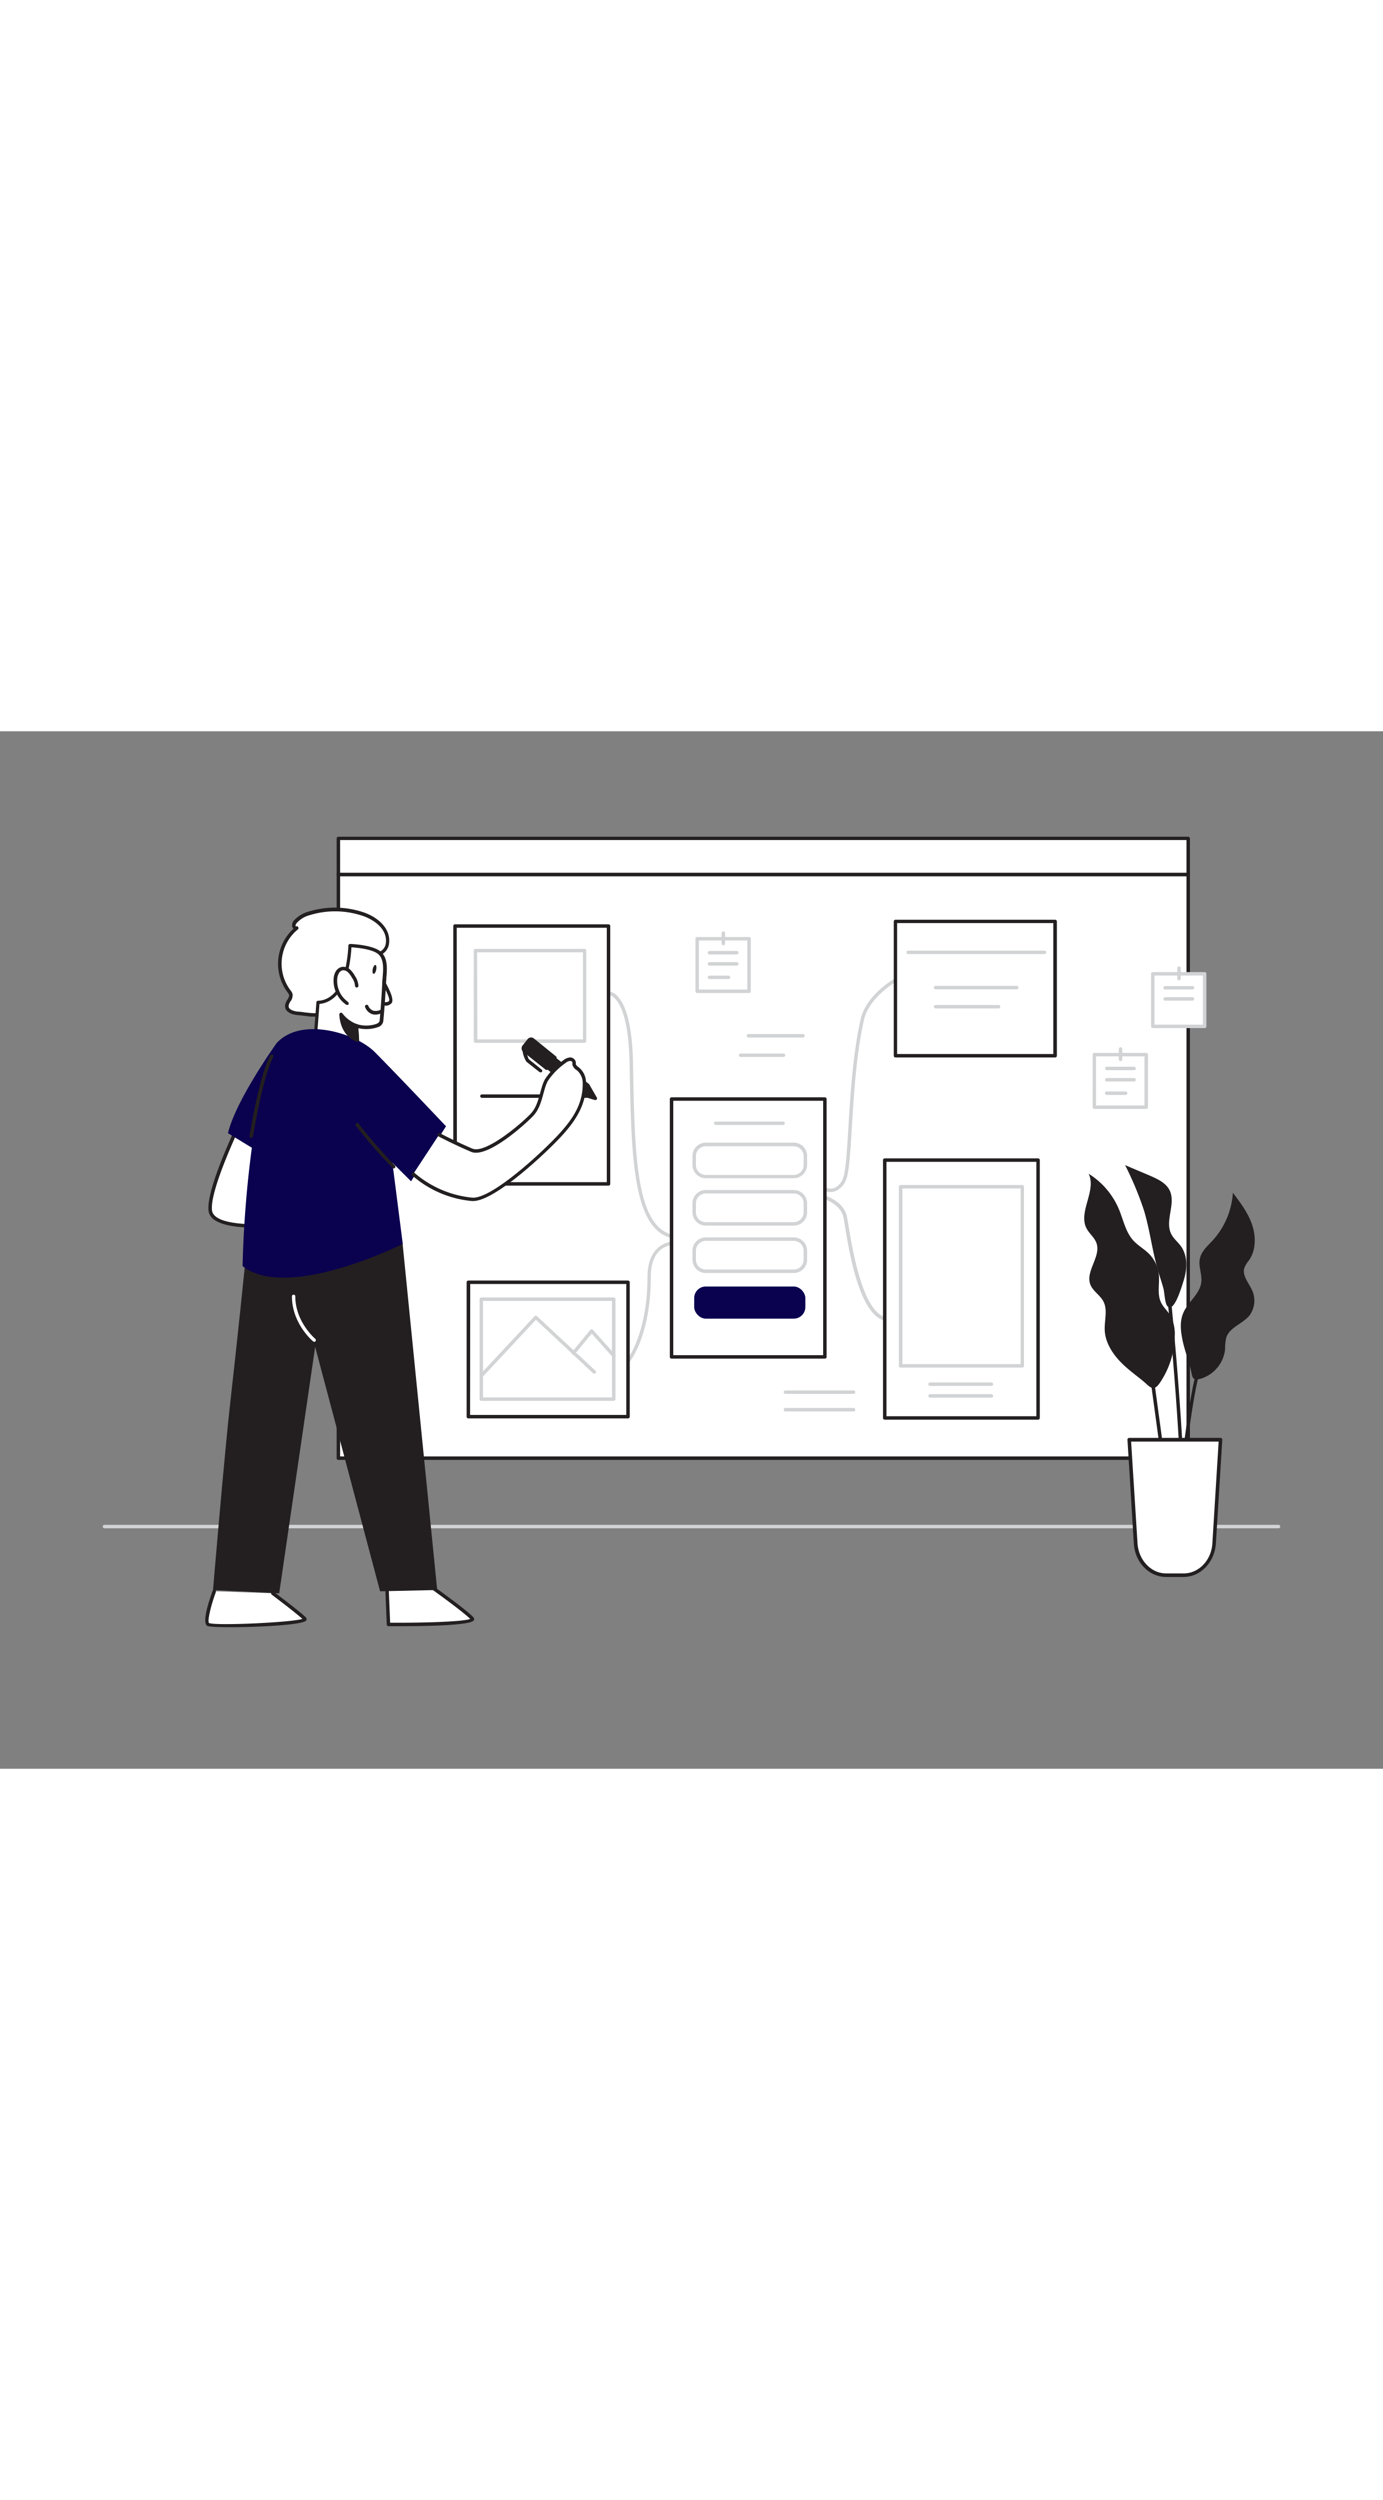 <svg xmlns="http://www.w3.org/2000/svg" viewBox="0 0 400 300" data-imageid="wireframe-flatline" imageName="Wireframe" class="illustrations_image" style="width: 166px;"><rect x="0" y="0" width="400" height="300" fill="#808080" stroke="none"/><g id="_33" data-name="#33"><rect x="97.87" y="41.41" width="245.79" height="168.77" fill="#fff"/><path d="M343.66,210.69H97.87a.5.5,0,0,1-.5-.5V41.41a.5.5,0,0,1,.5-.5H343.66a.51.51,0,0,1,.5.5V210.19A.51.51,0,0,1,343.66,210.69Zm-245.29-1H343.16V41.91H98.37Z" fill="#231f20"/><rect x="97.87" y="30.95" width="245.79" height="10.46" fill="#fff"/><path d="M343.66,41.91H97.87a.5.5,0,0,1-.5-.5V31a.5.5,0,0,1,.5-.5H343.66a.5.5,0,0,1,.5.5V41.41A.5.5,0,0,1,343.66,41.91Zm-245.29-1H343.16V31.46H98.37Z" fill="#231f20"/><path d="M194.12,146.48H194c-11.05-2.91-11.43-23.8-11.91-50.24v-.14c-.35-19.49-5.82-19.78-5.87-19.78a.51.51,0,0,1-.5-.5.48.48,0,0,1,.48-.5,3.21,3.21,0,0,1,2.23,1.11c2,1.9,4.43,6.85,4.66,19.65v.14c.47,26,.85,46.58,11.17,49.29a.5.5,0,0,1,.35.61A.49.49,0,0,1,194.12,146.48Z" fill="#d1d3d4"/><path d="M182,182.17a.47.47,0,0,1-.3-.1.51.51,0,0,1-.1-.7c.06-.08,5.67-7.55,5.67-23.56,0-9.92,7-10.21,7-10.21a.52.52,0,0,1,.51.48.5.5,0,0,1-.49.52c-.24,0-6.06.3-6.06,9.21,0,16.38-5.63,23.86-5.87,24.17A.53.53,0,0,1,182,182.17Z" fill="#d1d3d4"/><path d="M256.06,170.44H256c-7.38-1.53-10.35-19.62-11.62-27.34-.19-1.17-.34-2.07-.45-2.61-.78-3.62-5.25-5.1-5.3-5.12a.5.5,0,0,1,.31-1c.21.07,5.07,1.69,6,5.86.11.55.26,1.47.46,2.66,1.13,6.87,4.12,25.13,10.83,26.52a.5.5,0,0,1-.1,1Z" fill="#d1d3d4"/><path d="M240.25,133.25a4.24,4.24,0,0,1-1.57-.3.52.52,0,0,1-.25-.67.49.49,0,0,1,.66-.24,3.21,3.21,0,0,0,2.26,0,4.69,4.69,0,0,0,2.43-2.7c.82-1.88,1.16-7.52,1.59-14.66.58-9.57,1.3-21.47,3.54-31.38,1.59-7,9.39-11.5,9.72-11.69a.51.51,0,0,1,.68.2.5.5,0,0,1-.19.68c-.08,0-7.74,4.42-9.24,11-2.22,9.83-2.93,21.69-3.51,31.22-.44,7.24-.79,13-1.68,15a5.61,5.61,0,0,1-3,3.24A4,4,0,0,1,240.25,133.25Z" fill="#d1d3d4"/><rect x="194.23" y="106.35" width="44.34" height="74.56" fill="#fff"/><path d="M238.58,181.41H194.23a.5.5,0,0,1-.5-.5V106.35a.51.51,0,0,1,.5-.5h44.35a.51.51,0,0,1,.5.5v74.56A.5.5,0,0,1,238.58,181.41Zm-43.85-1h43.35V106.85H194.73Z" fill="#231f20"/><rect x="255.89" y="124" width="44.34" height="74.56" fill="#fff"/><path d="M300.24,199.06H255.89a.5.5,0,0,1-.5-.5V124a.5.5,0,0,1,.5-.5h44.35a.5.5,0,0,1,.5.5v74.56A.5.5,0,0,1,300.24,199.06Zm-43.85-1h43.35V124.5H256.39Z" fill="#231f20"/><rect x="131.6" y="56.32" width="44.34" height="74.56" fill="#fff"/><path d="M176,131.38H131.6a.5.5,0,0,1-.5-.5V56.32a.5.5,0,0,1,.5-.5H176a.5.5,0,0,1,.5.5v74.56A.5.5,0,0,1,176,131.38Zm-43.85-1h43.35V56.82H132.1Z" fill="#231f20"/><path d="M169.48,106H139.39a.5.5,0,0,1,0-1h30.09a.5.5,0,0,1,0,1Z" fill="#231f20"/><rect x="135.46" y="159.33" width="46.18" height="38.86" fill="#fff"/><path d="M181.64,198.69H135.46a.5.5,0,0,1-.5-.5V159.33a.5.5,0,0,1,.5-.5h46.18a.51.51,0,0,1,.5.5v38.86A.5.5,0,0,1,181.64,198.69Zm-45.68-1h45.18V159.83H136Z" fill="#231f20"/><rect x="258.97" y="54.97" width="46.18" height="38.86" fill="#fff"/><path d="M305.15,94.32H259a.5.5,0,0,1-.5-.5V55a.5.5,0,0,1,.5-.5h46.18a.5.5,0,0,1,.5.5V93.82A.5.5,0,0,1,305.15,94.32Zm-45.68-1h45.18V55.47H259.47Z" fill="#231f20"/><path d="M302.1,64.43H262.68a.5.5,0,0,1-.5-.5.5.5,0,0,1,.5-.5H302.1a.51.51,0,0,1,.5.5A.5.5,0,0,1,302.1,64.43Z" fill="#d1d3d4"/><path d="M294.07,74.62H270.61a.5.5,0,0,1-.5-.5.5.5,0,0,1,.5-.5h23.46a.5.5,0,0,1,.5.5A.5.5,0,0,1,294.07,74.62Z" fill="#d1d3d4"/><path d="M288.82,80.15H270.61a.5.5,0,0,1-.5-.5.5.5,0,0,1,.5-.5h18.21a.51.51,0,0,1,.5.5A.5.5,0,0,1,288.82,80.15Z" fill="#d1d3d4"/><rect x="260.47" y="131.65" width="35.19" height="51.81" fill="#fff"/><path d="M295.66,184H260.47a.5.5,0,0,1-.5-.5v-51.8a.5.5,0,0,1,.5-.5h35.19a.5.5,0,0,1,.5.5v51.8A.5.5,0,0,1,295.66,184ZM261,183h34.19v-50.8H261Z" fill="#d1d3d4"/><path d="M286.75,189.3H269a.5.5,0,0,1-.5-.5.51.51,0,0,1,.5-.5h17.74a.5.5,0,0,1,.5.5A.5.5,0,0,1,286.75,189.3Z" fill="#d1d3d4"/><path d="M286.75,192.68H269a.5.5,0,0,1-.5-.5.51.51,0,0,1,.5-.5h17.74a.5.5,0,0,1,.5.5A.5.5,0,0,1,286.75,192.68Z" fill="#d1d3d4"/><rect x="200.78" y="160.55" width="32.15" height="9.29" rx="3.34" fill="#0a014f" class="target-color"/><rect x="200.78" y="146.85" width="32.15" height="9.29" rx="3.34" fill="#fff"/><path d="M229.59,156.64H204.13a3.85,3.85,0,0,1-3.85-3.84v-2.6a3.86,3.86,0,0,1,3.85-3.85h25.46a3.85,3.85,0,0,1,3.84,3.85v2.6A3.84,3.84,0,0,1,229.59,156.64Zm-25.46-9.29a2.86,2.86,0,0,0-2.85,2.85v2.6a2.85,2.85,0,0,0,2.85,2.84h25.46a2.84,2.84,0,0,0,2.84-2.84v-2.6a2.85,2.85,0,0,0-2.84-2.85Z" fill="#d1d3d4"/><rect x="200.78" y="133.15" width="32.15" height="9.29" rx="3.34" fill="#fff"/><path d="M229.59,142.94H204.13a3.85,3.85,0,0,1-3.85-3.84v-2.61a3.85,3.85,0,0,1,3.85-3.84h25.46a3.84,3.84,0,0,1,3.84,3.84v2.61A3.84,3.84,0,0,1,229.59,142.94Zm-25.46-9.29a2.85,2.85,0,0,0-2.85,2.84v2.61a2.85,2.85,0,0,0,2.85,2.84h25.46a2.84,2.84,0,0,0,2.84-2.84v-2.61a2.84,2.84,0,0,0-2.84-2.84Z" fill="#d1d3d4"/><rect x="200.78" y="119.45" width="32.15" height="9.29" rx="3.34" fill="#fff"/><path d="M229.59,129.24H204.13a3.86,3.86,0,0,1-3.85-3.85v-2.6a3.85,3.85,0,0,1,3.85-3.84h25.46a3.84,3.84,0,0,1,3.84,3.84v2.6A3.85,3.85,0,0,1,229.59,129.24ZM204.13,120a2.85,2.85,0,0,0-2.85,2.84v2.6a2.86,2.86,0,0,0,2.85,2.85h25.46a2.85,2.85,0,0,0,2.84-2.85v-2.6a2.84,2.84,0,0,0-2.84-2.84Z" fill="#d1d3d4"/><path d="M226.5,113.85H207a.5.5,0,0,1-.5-.5.5.5,0,0,1,.5-.5H226.5a.5.5,0,0,1,.5.5A.51.51,0,0,1,226.5,113.85Z" fill="#d1d3d4"/><rect x="137.52" y="63.42" width="31.54" height="26.19" fill="#fff"/><path d="M169.06,90.1H137.52a.5.5,0,0,1-.5-.5V63.42a.5.5,0,0,1,.5-.5h31.54a.5.5,0,0,1,.5.5V89.6A.5.5,0,0,1,169.06,90.1Zm-31-1h30.54V63.92H138Z" fill="#d1d3d4"/><rect x="139.21" y="164.21" width="38.29" height="28.91" fill="#fff"/><path d="M177.51,193.62h-38.3a.5.5,0,0,1-.5-.5V164.21a.51.51,0,0,1,.5-.5h38.3a.51.51,0,0,1,.5.5v28.91A.5.5,0,0,1,177.51,193.62Zm-37.8-1H177V164.71h-37.3Z" fill="#d1d3d4"/><polyline points="139.21 186.36 154.98 169.47 171.88 185.24" fill="#fff"/><path d="M139.21,186.86a.49.49,0,0,1-.36-.84l15.77-16.89a.5.5,0,0,1,.7,0l16.9,15.77a.5.5,0,1,1-.69.73L155,170.18l-15.43,16.53A.51.51,0,0,1,139.21,186.86Z" fill="#d1d3d4"/><polyline points="165.87 179.79 171.12 173.41 177.51 180.54" fill="#fff"/><path d="M177.51,181.05a.52.52,0,0,1-.38-.17l-6-6.7-4.89,5.93a.49.49,0,0,1-.7.07.5.5,0,0,1-.07-.7l5.26-6.39a.53.53,0,0,1,.37-.18.56.56,0,0,1,.39.17l6.38,7.13a.51.51,0,0,1,0,.71A.55.55,0,0,1,177.51,181.05Z" fill="#d1d3d4"/><rect x="316.51" y="93.5" width="15.02" height="15.2" fill="#fff"/><path d="M331.53,109.2h-15a.5.5,0,0,1-.5-.5V93.5a.5.5,0,0,1,.5-.5h15a.5.5,0,0,1,.5.5v15.2A.5.5,0,0,1,331.53,109.2Zm-14.52-1h14V94H317Z" fill="#d1d3d4"/><path d="M328,98h-7.88a.5.5,0,0,1-.5-.5.5.5,0,0,1,.5-.5H328a.5.5,0,0,1,.5.5A.5.5,0,0,1,328,98Z" fill="#d1d3d4"/><path d="M328,101.27h-7.88a.5.5,0,0,1-.5-.5.5.5,0,0,1,.5-.5H328a.5.5,0,0,1,.5.5A.5.5,0,0,1,328,101.27Z" fill="#d1d3d4"/><path d="M325.57,105.16h-5.49a.5.5,0,0,1,0-1h5.49a.5.5,0,0,1,0,1Z" fill="#d1d3d4"/><path d="M324.09,95.38a.5.5,0,0,1-.5-.5v-3a.5.5,0,1,1,1,0v3A.5.5,0,0,1,324.09,95.38Z" fill="#d1d3d4"/><rect x="201.64" y="59.99" width="15.02" height="15.2" fill="#fff"/><path d="M216.65,75.69h-15a.5.5,0,0,1-.5-.5V60a.5.5,0,0,1,.5-.5h15a.5.5,0,0,1,.5.5v15.2A.5.5,0,0,1,216.65,75.69Zm-14.51-1h14V60.49h-14Z" fill="#d1d3d4"/><path d="M213.09,64.53H205.2a.5.5,0,0,1,0-1h7.89a.5.5,0,0,1,0,1Z" fill="#d1d3d4"/><path d="M213.09,67.76H205.2a.5.5,0,0,1,0-1h7.89a.5.5,0,0,1,0,1Z" fill="#d1d3d4"/><path d="M210.69,71.66H205.2a.51.51,0,0,1-.5-.5.5.5,0,0,1,.5-.5h5.49a.5.5,0,0,1,.5.5A.5.5,0,0,1,210.69,71.66Z" fill="#d1d3d4"/><path d="M209.21,61.88a.51.51,0,0,1-.5-.5v-3a.5.5,0,0,1,.5-.5.5.5,0,0,1,.5.5v3A.5.5,0,0,1,209.21,61.88Z" fill="#d1d3d4"/><rect x="333.41" y="70.13" width="15.02" height="15.2" fill="#fff"/><path d="M348.42,85.83h-15a.5.5,0,0,1-.5-.5V70.13a.5.5,0,0,1,.5-.5h15a.5.5,0,0,1,.5.5v15.2A.5.5,0,0,1,348.42,85.83Zm-14.51-1h14V70.63h-14Z" fill="#d1d3d4"/><path d="M344.86,74.67H337a.51.51,0,0,1-.5-.5.5.5,0,0,1,.5-.5h7.89a.5.5,0,0,1,.5.5A.51.51,0,0,1,344.86,74.67Z" fill="#d1d3d4"/><path d="M344.86,77.9H337a.51.51,0,0,1-.5-.5.5.5,0,0,1,.5-.5h7.89a.5.5,0,0,1,.5.5A.51.51,0,0,1,344.86,77.9Z" fill="#d1d3d4"/><path d="M341,72a.5.5,0,0,1-.5-.5v-3a.51.51,0,0,1,.5-.5.5.5,0,0,1,.5.5v3A.5.5,0,0,1,341,72Z" fill="#d1d3d4"/><path d="M246.87,191.6H227.16a.5.5,0,0,1-.5-.5.51.51,0,0,1,.5-.5h19.71a.5.5,0,0,1,.5.5A.5.5,0,0,1,246.87,191.6Z" fill="#d1d3d4"/><path d="M246.87,196.67H227.16a.5.5,0,0,1-.5-.5.51.51,0,0,1,.5-.5h19.71a.5.5,0,0,1,.5.5A.5.5,0,0,1,246.87,196.67Z" fill="#d1d3d4"/><path d="M232.23,88.55H216.46a.5.5,0,0,1-.5-.5.51.51,0,0,1,.5-.5h15.77a.5.5,0,0,1,.5.5A.5.5,0,0,1,232.23,88.55Z" fill="#d1d3d4"/><path d="M226.6,94.18H214.21a.5.5,0,0,1-.5-.5.51.51,0,0,1,.5-.5H226.6a.5.5,0,0,1,.5.5A.5.5,0,0,1,226.6,94.18Z" fill="#d1d3d4"/><path d="M369.78,230.46H30.22a.5.5,0,0,1,0-1H369.78a.5.5,0,0,1,0,1Z" fill="#d1d3d4"/><path d="M62,248.68s-3.19,8.73-1.78,9.58,29.56,0,27.87-1.69-9.2-7.32-9.2-7.32" fill="#fff"/><path d="M66.65,259.06c-3.59,0-6.3-.13-6.71-.38-1.53-.92.33-6.76,1.57-10.17a.5.5,0,0,1,.94.34c-1.57,4.3-2.5,8.5-2,9,1.95.86,23.91-.16,27-1.19-2.08-1.92-8.77-6.94-8.85-7a.51.51,0,0,1-.1-.7.5.5,0,0,1,.7-.1c.31.23,7.56,5.67,9.26,7.36a.68.68,0,0,1,.07.92C87.49,258.42,74.79,259.06,66.65,259.06Z" fill="#231f20"/><path d="M90.46,82c-1.33-.06-2.66-.29-4.21-.42s-3.29-.66-3.31-2.1c0-1.24,1.45-2.25,1.13-3.44a2.73,2.73,0,0,0-.51-.87,13.32,13.32,0,0,1,2.29-18.29c-.4.14-.83-.26-.87-.68A1.7,1.7,0,0,1,85.44,55a8.23,8.23,0,0,1,4-2.43,25.36,25.36,0,0,1,14.94,0c3.73,1.09,8.21,4.07,7.72,8.57A3.59,3.59,0,0,1,109,64.47c-.83,4.82-3.36,8.12-6.54,11.61a19.45,19.45,0,0,1-7.84,5.33A10.8,10.8,0,0,1,90.46,82Z" fill="#fff"/><path d="M91.05,82.52h-.61c-.8,0-1.58-.13-2.41-.23-.58-.07-1.18-.14-1.82-.2-2.34-.19-3.75-1.16-3.77-2.58a3.55,3.55,0,0,1,.67-1.87c.32-.54.6-1,.48-1.45a2.29,2.29,0,0,0-.38-.64,13.78,13.78,0,0,1,1.67-18.46,1.33,1.33,0,0,1-.4-.83A2.13,2.13,0,0,1,85,54.73a8.91,8.91,0,0,1,4.24-2.59,26,26,0,0,1,15.23,0c4.38,1.28,8.57,4.6,8.07,9.11a4.14,4.14,0,0,1-3.14,3.67c-1,5-3.79,8.4-6.6,11.5a19.86,19.86,0,0,1-8,5.46A10.83,10.83,0,0,1,91.05,82.52ZM85.78,56.37a.55.55,0,0,1,.47.27.51.51,0,0,1-.08.64A12.8,12.8,0,0,0,84,74.88a3.08,3.08,0,0,1,.59,1A2.87,2.87,0,0,1,84,78.14a2.75,2.75,0,0,0-.53,1.34c0,1.3,2.38,1.57,2.85,1.61.66,0,1.27.13,1.86.2.81.09,1.57.18,2.33.22h0a10.17,10.17,0,0,0,4-.57,18.92,18.92,0,0,0,7.63-5.19c3.48-3.84,5.65-6.92,6.42-11.37A.5.5,0,0,1,109,64a3.1,3.1,0,0,0,2.6-2.83c.49-4.5-4.39-7.17-7.36-8a24.92,24.92,0,0,0-14.64,0,7.58,7.58,0,0,0-3.76,2.27,1.2,1.2,0,0,0-.36.8.41.41,0,0,0,.15.24A.45.45,0,0,1,85.78,56.37Z" fill="#231f20"/><polygon points="156.57 91.7 170.02 102.39 170.38 103.02 172.17 106.13 168.74 105.09 168.04 104.88 154.59 94.19 156.57 91.7" fill="#231f20"/><path d="M172.17,106.63l-.14,0-4.13-1.25a.46.46,0,0,1-.17-.09L154.28,94.58a.49.49,0,0,1-.19-.33.56.56,0,0,1,.11-.37l2-2.49a.49.49,0,0,1,.7-.08L170.33,102a.41.41,0,0,1,.12.14l2.15,3.74a.5.5,0,0,1,0,.56A.51.51,0,0,1,172.17,106.63Zm-3.9-2.2,2.85.86-1.48-2.57-13-10.32-1.36,1.71Z" fill="#231f20"/><path d="M154.6,88.61h2.34a.79.79,0,0,1,.79.79v8.16a0,0,0,0,1,0,0H153.8a0,0,0,0,1,0,0V89.41A.79.79,0,0,1,154.6,88.61Z" transform="translate(-14.02 157.13) rotate(-51.53)" fill="#231f20"/><path d="M158.05,97.91a.51.51,0,0,1-.31-.11l-6.39-5.08a1.27,1.27,0,0,1-.48-.86,1.3,1.3,0,0,1,.27-1l.39.31-.39-.31,1.46-1.83a1.27,1.27,0,0,1,.86-.48,1.3,1.3,0,0,1,.95.27L160.8,94a.48.48,0,0,1,.18.34.47.47,0,0,1-.1.36l-2.44,3.07a.49.49,0,0,1-.33.19Zm-4.44-8.32a.28.28,0,0,0-.23.11l-1.46,1.83h0a.29.29,0,0,0-.06.22.27.27,0,0,0,.11.19l6,4.77,1.82-2.29-6-4.77A.32.32,0,0,0,153.61,89.59Z" fill="#231f20"/><path d="M156.31,98.62a.51.51,0,0,1-.31-.11c-.35-.27-3.36-2.64-3.78-3a8.12,8.12,0,0,1-1.07-3,.52.52,0,0,1,.4-.61.51.51,0,0,1,.61.4,10.37,10.37,0,0,0,.77,2.5c.33.3,2.78,2.24,3.7,3a.5.5,0,0,1,.09.72A.51.51,0,0,1,156.31,98.62Z" fill="#231f20"/><path d="M70.4,111S60,132.12,60.83,138.59s22.25,3.94,22.25,3.94L82,110.44Z" fill="#fff"/><path d="M74.23,143.52l-2,0c-7.52-.24-11.53-1.87-11.91-4.83-.86-6.55,9.19-27,9.62-27.88a.5.5,0,0,1,.42-.28l11.54-.56a.5.5,0,0,1,.37.13.52.52,0,0,1,.16.35l1.12,32.1a.49.49,0,0,1-.44.51A84.56,84.56,0,0,1,74.23,143.52Zm-3.51-32c-1.19,2.46-10.16,21.18-9.39,27.05.62,4.78,15.11,4.23,21.23,3.56L81.47,111Z" fill="#231f20"/><path d="M111.79,244.55l.57,13.71s25.71.18,24.21-1.69-13.14-10.14-13.14-10.14l-1.88-10.14Z" fill="#fff"/><path d="M115.65,258.77h-3.3a.51.51,0,0,1-.49-.48l-.57-13.71a.52.52,0,0,1,.18-.4l9.76-8.26a.52.52,0,0,1,.49-.09.53.53,0,0,1,.33.38l1.84,9.94c1.48,1.06,11.63,8.31,13.07,10.11a.69.69,0,0,1,.1.77C136.35,258.49,124.52,258.77,115.65,258.77Zm-2.81-1c10.29.06,21.27-.33,23.14-1.1-1.66-1.74-9-7.11-12.84-9.82a.52.52,0,0,1-.2-.32l-1.72-9.29-8.92,7.55Z" fill="#231f20"/><path d="M116.45,148.23l10,100.08-16.52.37L91.15,178l-10.4,71.26-19.14-.94s3.33-39.8,5.07-54.95S71.1,152,71.1,152Z" fill="#231f20"/><path d="M110.3,71.48s3.45,5.68,2.64,6.79-3.28.26-3.28.26" fill="#fff"/><path d="M111.45,79.35a6.81,6.81,0,0,1-2-.34.51.51,0,0,1-.31-.64.5.5,0,0,1,.63-.31c.7.24,2.28.53,2.72-.08s-1-3.41-2.66-6.24a.49.49,0,0,1,.16-.68.5.5,0,0,1,.69.16c1.09,1.79,3.52,6.09,2.62,7.34A2.22,2.22,0,0,1,111.45,79.35Z" fill="#231f20"/><path d="M109.8,64.14c2.26,2,1.43,6,1.31,8.59-.17,3.68-.43,7.34-.77,11-.21,2.32-6.24,2.14-7.28,1.4l.59,9.23L91.17,89,92,78.42S96,78.6,98.5,74s2.72-12,2.72-12S107.6,62.2,109.8,64.14Z" fill="#fff"/><path d="M103.65,94.87a.48.48,0,0,1-.2,0L91,89.49a.53.53,0,0,1-.3-.5l.81-10.61a.5.5,0,0,1,.52-.46c.15,0,3.71.1,6.06-4.21,2.45-4.49,2.66-11.65,2.66-11.72a.5.5,0,0,1,.16-.35.46.46,0,0,1,.36-.14c.27,0,6.59.23,8.89,2.27,2.07,1.82,1.8,5,1.58,7.58,0,.5-.08,1-.1,1.41-.17,3.67-.43,7.38-.77,11a2.14,2.14,0,0,1-1.44,1.75,10.3,10.3,0,0,1-5.79.35l.54,8.46a.5.5,0,0,1-.21.44A.52.52,0,0,1,103.65,94.87Zm-12-6.16,11.4,4.88-.54-8.42a.52.52,0,0,1,.26-.47.51.51,0,0,1,.53,0,8.9,8.9,0,0,0,5.63-.11q.81-.37.87-.93c.33-3.63.59-7.33.76-11,0-.45.06-.93.1-1.44.2-2.35.45-5.26-1.24-6.75s-6.26-1.9-7.77-2c-.09,1.76-.55,7.62-2.76,11.66s-5.29,4.61-6.49,4.71Z" fill="#231f20"/><path d="M129,114.22s-14.76-15.6-20.61-21.46c-5.42-5.44-21.2-10.38-28.37-2.6,0,0-11.83,16.48-14.08,26.05l6.9,4.22a315,315,0,0,0-2.68,34.21c13,10.31,46.33-6.41,46.33-6.41l-3-23.48,5.39,5.38Z" fill="#0a014f" class="target-color"/><path d="M110.36,81s-2.91,1.65-4.32-1.36" fill="#fff"/><path d="M108.61,81.94a3.18,3.18,0,0,1-1-.15,3.4,3.4,0,0,1-2-2,.49.49,0,0,1,.24-.66.5.5,0,0,1,.67.24,2.47,2.47,0,0,0,1.42,1.42,3.2,3.2,0,0,0,2.2-.28.5.5,0,0,1,.68.19.51.51,0,0,1-.19.68A4.48,4.48,0,0,1,108.61,81.94Z" fill="#231f20"/><path d="M103.17,73.57a5,5,0,0,0-.93-2.56A7.23,7.23,0,0,0,101,69.29a2.41,2.41,0,0,0-2-.68,2.22,2.22,0,0,0-1.48,1.08A4.22,4.22,0,0,0,97,71.5a7.89,7.89,0,0,0,3.37,7.13l-.2-.23" fill="#fff"/><path d="M100.37,79.13a.47.47,0,0,1-.28-.09,8.42,8.42,0,0,1-3.59-7.59,4.67,4.67,0,0,1,.6-2,2.75,2.75,0,0,1,1.83-1.32,2.86,2.86,0,0,1,2.37.81,7.3,7.3,0,0,1,1.37,1.83,5.53,5.53,0,0,1,1,2.83.49.49,0,0,1-.51.49.5.5,0,0,1-.49-.51,4.56,4.56,0,0,0-.86-2.3,6.77,6.77,0,0,0-1.18-1.6,1.92,1.92,0,0,0-1.53-.56A1.7,1.7,0,0,0,98,70a3.65,3.65,0,0,0-.46,1.59,7.43,7.43,0,0,0,3,6.58l0,0,.2.22a.5.5,0,0,1,0,.66A.51.51,0,0,1,100.37,79.13Z" fill="#231f20"/><path d="M103.06,85.14a9.78,9.78,0,0,1-4.46-3.29s0,5.6,4.72,7.4Z" fill="#231f20"/><path d="M103.32,89.75a.57.57,0,0,1-.18,0c-5-1.9-5-7.81-5-7.87a.5.5,0,0,1,.36-.48.49.49,0,0,1,.56.21,9.35,9.35,0,0,0,4.21,3.09.48.48,0,0,1,.33.44l.26,4.11a.48.48,0,0,1-.2.43A.47.47,0,0,1,103.32,89.75Zm-4-6.31a7.16,7.16,0,0,0,3.48,5l-.19-3A11.62,11.62,0,0,1,99.29,83.44Z" fill="#231f20"/><path d="M119.53,128a30.31,30.31,0,0,0,17,7.3c6.07.43,21.77-14.43,25.88-19,3.77-4.22,6.68-8.66,6.56-14.57a5.3,5.3,0,0,0-1.65-3.93c-.51-.44-1.17-.82-1.29-1.47,0-.24,0-.49-.06-.72a1.21,1.21,0,0,0-1.27-.77,3,3,0,0,0-1.45.66,20.1,20.1,0,0,0-5.33,5.43,11.43,11.43,0,0,0-.9,2.34c-.84,2.74-1.26,5.5-3.23,7.61S140.71,123,136.36,121.14c-5.36-2.3-9.39-4.45-9.39-4.45" fill="#fff"/><path d="M136.82,135.84h-.29a30.47,30.47,0,0,1-17.34-7.43.5.5,0,0,1,0-.71.49.49,0,0,1,.7,0,30,30,0,0,0,16.73,7.16c5.65.4,20.7-13.52,25.48-18.87,3.41-3.82,6.55-8.19,6.43-14.23A4.77,4.77,0,0,0,167,98.17a3.61,3.61,0,0,0-.3-.25,2.57,2.57,0,0,1-1.15-1.51,1.89,1.89,0,0,1,0-.41,2,2,0,0,0,0-.28c-.07-.26-.44-.41-.74-.39a2.5,2.5,0,0,0-1.19.56,20,20,0,0,0-5.2,5.27,12.35,12.35,0,0,0-.86,2.24c-.16.54-.3,1.07-.45,1.6-.6,2.17-1.22,4.42-2.88,6.21s-13.15,12.47-18,10.39c-5.32-2.28-9.39-4.45-9.43-4.47a.5.5,0,1,1,.48-.88s4.07,2.17,9.35,4.43c3.74,1.59,14.12-7.15,16.91-10.15,1.49-1.61,2.05-3.64,2.65-5.8.14-.54.29-1.08.46-1.62a12.15,12.15,0,0,1,.94-2.44A20.66,20.66,0,0,1,163,95.08a3.59,3.59,0,0,1,1.7-.75,1.67,1.67,0,0,1,1.79,1.14,2.5,2.5,0,0,1,.06.51,2.09,2.09,0,0,0,0,.25c.06.34.42.61.79.91l.33.27a5.71,5.71,0,0,1,1.83,4.3c.13,6.4-3.3,11.13-6.68,14.91C159.14,120.76,143.45,135.84,136.82,135.84Z" fill="#231f20"/><path d="M113.86,126.39a.51.51,0,0,1-.36-.15,149.41,149.41,0,0,1-10.59-12.18.5.5,0,0,1,.11-.7.48.48,0,0,1,.69.1,150.91,150.91,0,0,0,10.5,12.09.49.49,0,0,1-.35.84Z" fill="#231f20"/><path d="M90.87,176.53a.51.51,0,0,1-.32-.12c-.25-.21-6.09-5.18-6.12-13a.5.5,0,0,1,.49-.5h0a.49.49,0,0,1,.49.5c0,7.37,5.71,12.22,5.77,12.27a.5.5,0,0,1-.32.88Z" fill="#fff"/><ellipse cx="108.31" cy="68.86" rx="1.31" ry="0.52" transform="translate(18.74 160.78) rotate(-78.19)" fill="#231f20"/><path d="M72.66,117.55h-.08a.52.52,0,0,1-.42-.58c.12-.71,2.87-17.6,6-23.25a.5.5,0,0,1,.88.49c-3,5.49-5.83,22.75-5.86,22.92A.49.49,0,0,1,72.66,117.55Z" fill="#231f20"/><path d="M339.77,174.94a11.3,11.3,0,0,0-1.28-6c-.81-1.34-2.05-2.41-2.72-3.83-1.14-2.45-.34-5.34-.61-8a10,10,0,0,0-2.82-6c-1.41-1.42-3.23-2.4-4.57-3.88-2.21-2.44-2.85-5.87-4.1-8.91a22.22,22.22,0,0,0-8.82-10.38c2.4,4.84-3.08,11-.6,15.8.79,1.52,2.3,2.63,2.87,4.24,1.4,3.9-3.25,8.12-1.76,12,.74,1.93,2.81,3.05,3.77,4.88,1.29,2.46.28,5.46.38,8.24.15,3.84,2.49,7.28,5.26,9.94,1.73,1.66,3.66,3.09,5.53,4.59,2.23,1.79,3.18,3.67,5.15.79A24.83,24.83,0,0,0,339.77,174.94Z" fill="#231f20"/><path d="M342.26,177.14c-.71-3-1.23-6.19,0-9,1.37-3.17,4.79-5.42,5.19-8.85.26-2.25-.88-4.52-.43-6.74s2.26-3.74,3.76-5.37a22.52,22.52,0,0,0,5.8-13.74c2.16,2.85,4.35,5.76,5.52,9.14s1.2,7.35-.8,10.31a9.33,9.33,0,0,0-1.4,2.29c-.67,2.19,1.2,4.23,2.17,6.31a7.22,7.22,0,0,1-.69,7.44c-2,2.45-5.75,3.41-6.71,6.39a14.67,14.67,0,0,0-.34,3.39,10,10,0,0,1-7.15,8.53c-2.33.56-2.28-.36-2.7-2.31C343.9,182.3,342.9,179.76,342.26,177.14Z" fill="#231f20"/><path d="M334.87,155.76c-1.65-5.71-2.31-11.67-4.05-17.36a94.32,94.32,0,0,0-5.41-12.94l7.09,3c2.27,1,4.73,2.09,5.8,4.31,1.86,3.87-1.49,8.82.47,12.64.69,1.34,1.93,2.3,2.81,3.52,2.08,2.93,1.76,7,.62,10.36-.49,1.47-2.64,9-4.56,6.94-.77-.84-.83-4-1.15-5.13C336,159.29,335.38,157.54,334.87,155.76Z" fill="#231f20"/><path d="M338.85,231.61c-1.41-9.33-5.83-42.23-5.88-42.56l1-.13c.05.33,4.47,33.22,5.88,42.54Z" fill="#231f20"/><path d="M340.29,240.44h-1c.09-11.81,4.89-53.6,7.34-56.28l.73.68C345.25,187.15,340.38,227.73,340.29,240.44Z" fill="#231f20"/><path d="M342.69,238.32l-1,0c1.06-23.9-4-74.09-4.06-74.6l1-.1C338.67,164.09,343.75,214.35,342.69,238.32Z" fill="#231f20"/><path d="M326.6,204.88H353l-1.84,30c-.32,5.18-4.16,9.2-8.79,9.2h-5.1c-4.63,0-8.47-4-8.79-9.2Z" fill="#fff"/><path d="M342.34,244.54h-5.1c-4.88,0-9-4.25-9.31-9.68l-1.84-30a.49.49,0,0,1,.14-.38.52.52,0,0,1,.37-.16H353a.55.55,0,0,1,.38.16.49.49,0,0,1,.14.38l-1.85,30C351.31,240.29,347.22,244.54,342.34,244.54ZM327.15,205.4,329,234.8c.31,4.88,3.94,8.71,8.28,8.71h5.1c4.34,0,8-3.83,8.27-8.71l1.81-29.4Z" fill="#231f20"/></g></svg>
